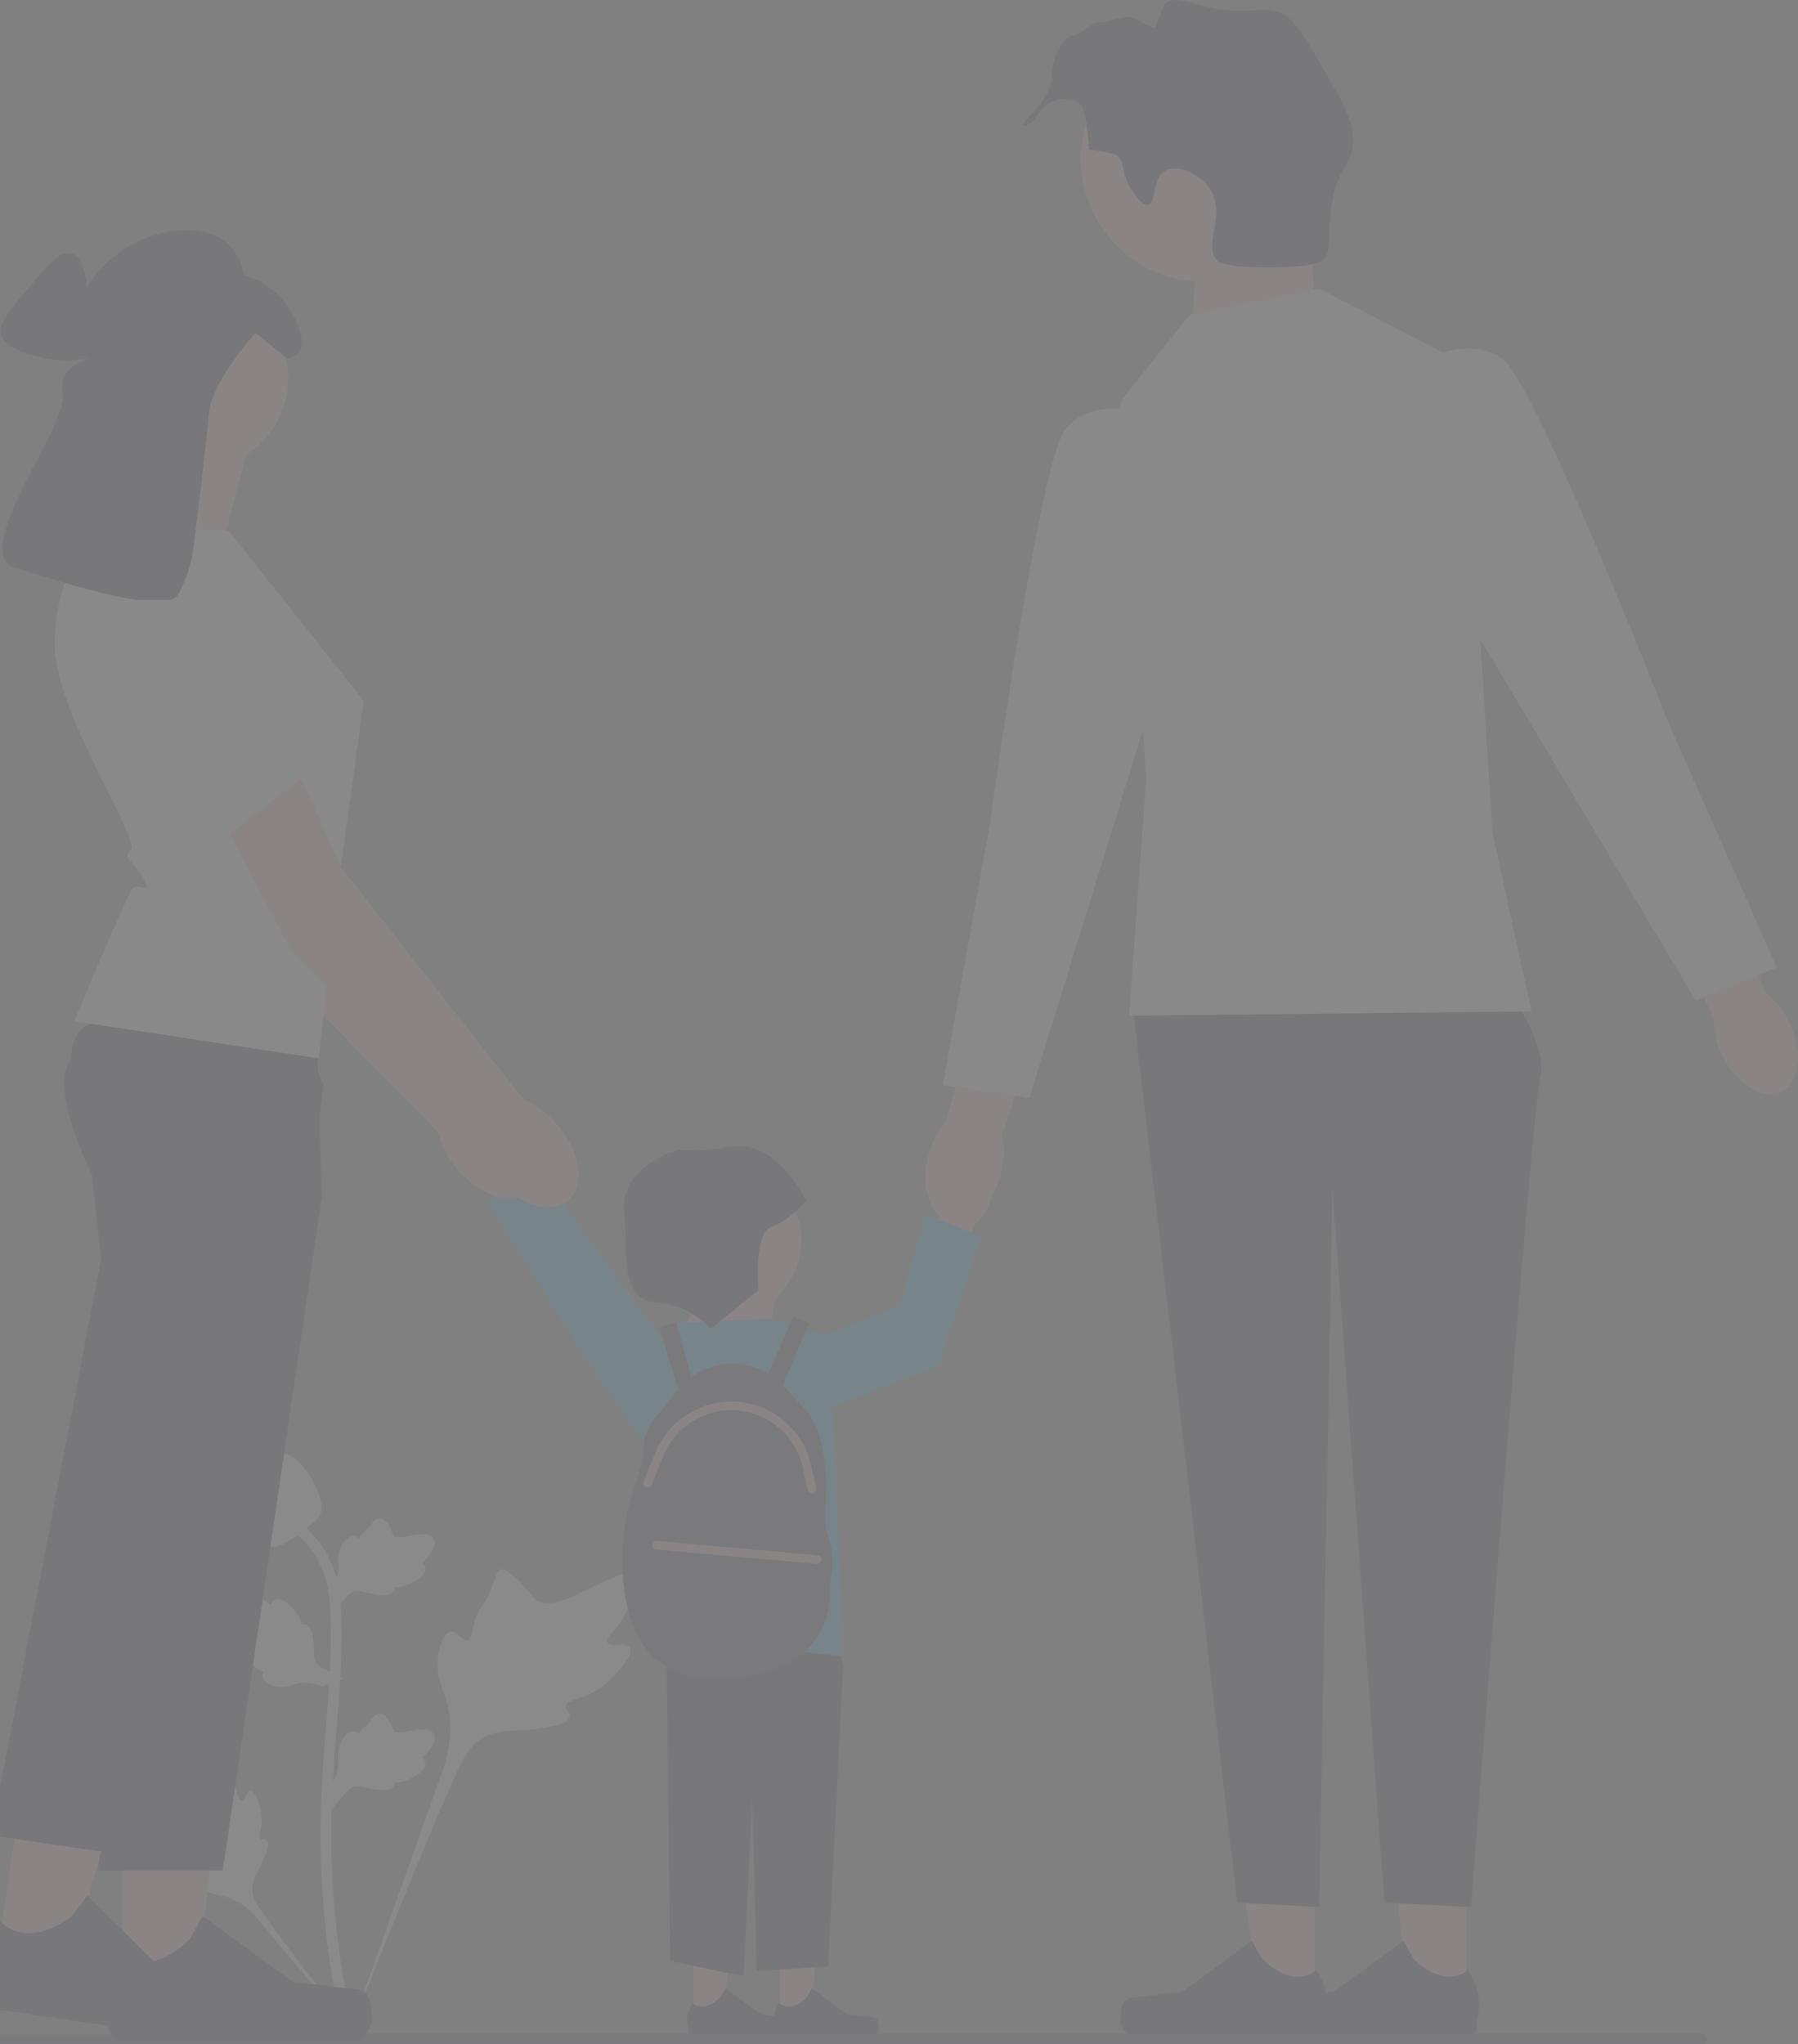 <svg width="557" height="633" viewBox="0 0 557 633" fill="none" xmlns="http://www.w3.org/2000/svg">
<rect x="0" y="0" width="557" height="633" fill="#808080" stroke="none"/>
<g opacity="0.09" clip-path="url(#clip0_51_264)">
<path d="M195.152 510.259C194.02 508.351 189.121 510.394 188.22 508.663C187.323 506.938 191.874 504.309 194.475 498.306C194.944 497.223 197.899 490.4 195.711 488.294C191.564 484.304 172.588 500.772 165.947 495.383C164.49 494.2 163.472 491.839 159.061 488.006C157.306 486.481 156.245 485.792 155.218 486.048C153.761 486.412 153.646 488.36 152.083 492.19C149.74 497.935 148.354 497.588 146.989 502.171C145.975 505.573 146.207 507.552 145.014 507.937C143.326 508.482 141.773 504.873 139.634 505.197C137.452 505.526 136.132 509.728 135.715 512.874C134.933 518.778 137.104 522.673 138.307 526.77C139.614 531.221 140.39 537.991 137.371 547.575L107.491 631.674C114.087 614.417 133.188 567.111 141.214 549.532C143.53 544.457 146.089 539.31 151.341 537.278C156.399 535.323 163.344 536.49 172.199 534.359C173.233 534.111 176.103 533.381 176.464 531.695C176.762 530.301 175.074 529.523 175.334 528.217C175.682 526.466 179.001 526.445 183.08 524.424C185.956 523 187.748 521.305 189.289 519.848C189.754 519.409 196.66 512.798 195.152 510.259H195.152Z" fill="#F2F2F2"/>
<path d="M77.596 554.532C76.332 554.537 75.922 557.529 74.811 557.471C73.705 557.413 73.727 554.423 71.527 551.416C71.131 550.873 68.631 547.456 66.966 547.921C63.808 548.803 66.424 562.858 61.86 564.559C60.859 564.933 59.405 564.751 56.249 565.807C54.993 566.227 54.349 566.549 54.178 567.126C53.937 567.946 54.86 568.565 56.291 570.436C58.438 573.242 57.867 573.821 59.725 575.813C61.105 577.292 62.143 577.749 61.988 578.445C61.769 579.43 59.548 579.15 59.09 580.292C58.622 581.457 60.306 583.317 61.731 584.429C64.406 586.515 66.946 586.575 69.306 587.167C71.87 587.811 75.42 589.384 79.258 593.629L111.956 632.545C105.381 624.331 87.65 601.317 81.328 592.31C79.503 589.71 77.713 586.97 78.23 583.809C78.728 580.765 81.306 577.696 82.814 572.74C82.99 572.161 83.46 570.544 82.736 569.88C82.137 569.332 81.267 569.935 80.701 569.431C79.941 568.755 80.888 567.121 81.072 564.538C81.202 562.717 80.887 561.35 80.615 560.174C80.534 559.819 79.278 554.526 77.596 554.532V554.532H77.596Z" fill="#F2F2F2"/>
<path d="M102.811 560.187L102.05 553.396L102.398 552.881C104.008 550.501 104.828 548.176 104.838 545.969C104.84 545.618 104.823 545.267 104.807 544.91C104.741 543.493 104.659 541.733 105.578 539.68C106.094 538.536 107.541 535.886 109.717 536.214C110.303 536.296 110.746 536.565 111.083 536.88C111.132 536.801 111.183 536.722 111.237 536.637C111.915 535.604 112.452 535.162 112.969 534.735C113.366 534.407 113.776 534.07 114.419 533.27C114.702 532.919 114.922 532.61 115.107 532.351C115.67 531.568 116.405 530.633 117.702 530.65C119.087 530.715 119.812 531.86 120.293 532.617C121.152 533.968 121.54 534.942 121.798 535.588C121.892 535.824 121.998 536.089 122.053 536.171C122.499 536.827 126.128 536.214 127.495 535.991C130.565 535.48 133.223 535.037 134.317 536.971C135.102 538.355 134.519 540.185 132.533 542.556C131.914 543.293 131.256 543.854 130.672 544.293C131.156 544.582 131.589 545.025 131.765 545.72C132.179 547.366 130.762 549.015 127.557 550.628C126.761 551.032 125.689 551.57 124.188 551.829C123.48 551.95 122.844 551.979 122.299 551.996C122.287 552.311 122.213 552.652 122.021 553.002C121.458 554.035 120.287 554.527 118.521 554.409C116.578 554.307 114.977 553.937 113.566 553.612C112.333 553.33 111.272 553.091 110.438 553.147C108.892 553.271 107.7 554.507 106.302 556.111L102.811 560.187H102.811H102.811Z" fill="#F2F2F2"/>
<path d="M106.344 519.755L99.961 522.213L99.375 522.007C96.661 521.055 94.202 520.852 92.063 521.402C91.722 521.49 91.387 521.595 91.045 521.701C89.69 522.124 88.006 522.65 85.785 522.282C84.546 522.075 81.614 521.348 81.379 519.162C81.31 518.575 81.458 518.079 81.677 517.674C81.589 517.646 81.5 517.617 81.403 517.586C80.231 517.193 79.666 516.787 79.123 516.395C78.704 516.095 78.273 515.784 77.335 515.365C76.924 515.181 76.57 515.047 76.272 514.934C75.37 514.588 74.279 514.115 73.966 512.858C73.678 511.503 74.602 510.512 75.214 509.855C76.304 508.683 77.148 508.06 77.709 507.647C77.913 507.497 78.144 507.326 78.209 507.253C78.731 506.656 77.217 503.305 76.654 502.04C75.38 499.203 74.277 496.748 75.873 495.199C77.014 494.09 78.933 494.189 81.733 495.507C82.604 495.917 83.314 496.411 83.888 496.864C84.044 496.323 84.363 495.792 84.991 495.446C86.48 494.629 88.437 495.579 90.812 498.267C91.404 498.934 92.197 499.833 92.829 501.219C93.125 501.871 93.316 502.479 93.47 503.002C93.777 502.933 94.126 502.918 94.515 503.014C95.658 503.296 96.431 504.304 96.765 506.04C97.159 507.944 97.206 509.584 97.25 511.03C97.29 512.292 97.327 513.379 97.593 514.171C98.105 515.633 99.605 516.471 101.512 517.415L106.344 519.755L106.344 519.755V519.755Z" fill="#F2F2F2"/>
<path d="M102.811 499.749L102.05 492.958L102.398 492.443C104.008 490.063 104.828 487.738 104.838 485.531C104.84 485.18 104.823 484.829 104.807 484.472C104.741 483.055 104.659 481.295 105.578 479.242C106.094 478.098 107.541 475.448 109.717 475.776C110.303 475.858 110.746 476.127 111.083 476.442C111.132 476.363 111.183 476.284 111.237 476.199C111.915 475.166 112.452 474.724 112.969 474.297C113.366 473.969 113.776 473.632 114.419 472.832C114.702 472.481 114.922 472.172 115.107 471.913C115.67 471.13 116.405 470.195 117.702 470.212C119.087 470.277 119.812 471.422 120.293 472.179C121.152 473.53 121.54 474.504 121.798 475.15C121.892 475.386 121.998 475.651 122.053 475.733C122.499 476.389 126.128 475.776 127.495 475.553C130.565 475.042 133.223 474.599 134.317 476.533C135.102 477.917 134.519 479.747 132.533 482.118C131.914 482.855 131.256 483.416 130.672 483.855C131.156 484.144 131.589 484.587 131.765 485.282C132.179 486.928 130.762 488.577 127.557 490.19C126.761 490.594 125.689 491.132 124.188 491.391C123.48 491.512 122.844 491.541 122.299 491.558C122.287 491.873 122.213 492.214 122.021 492.564C121.458 493.597 120.287 494.089 118.521 493.971C116.578 493.869 114.977 493.499 113.566 493.174C112.333 492.892 111.272 492.653 110.438 492.709C108.892 492.833 107.7 494.069 106.302 495.673L102.811 499.749H102.811H102.811Z" fill="#F2F2F2"/>
<path d="M109.767 631.563L108.342 630.671L107.997 629.029L108.342 630.671L106.681 630.862C106.655 630.707 106.565 630.353 106.428 629.799C105.685 626.763 103.418 617.523 101.528 602.971C100.208 592.812 99.462 582.369 99.307 571.925C99.153 561.465 99.649 553.547 100.046 547.182C100.346 542.382 100.71 537.811 101.068 533.358C102.02 521.462 102.918 510.225 102.25 497.784C102.102 495.007 101.792 489.226 98.411 483.075C96.45 479.507 93.749 476.34 90.381 473.664L92.475 471.035C96.192 473.992 99.181 477.501 101.359 481.462C105.107 488.282 105.445 494.581 105.608 497.607C106.287 510.268 105.38 521.613 104.418 533.624C104.063 538.06 103.699 542.611 103.4 547.392C103.006 553.698 102.516 561.547 102.668 571.873C102.819 582.192 103.558 592.507 104.859 602.538C106.727 616.906 108.961 626.009 109.694 628.999C110.085 630.596 110.167 630.93 109.767 631.563V631.563H109.767Z" fill="#F2F2F2"/>
<path d="M84.216 479C84.079 479 83.939 478.996 83.798 478.986C80.936 478.832 78.285 477.121 75.919 473.901C74.809 472.386 74.241 470.658 73.109 467.212C72.933 466.68 72.08 463.985 71.561 460.277C71.221 457.853 71.264 456.84 71.745 455.945C72.278 454.948 73.142 454.253 74.113 453.784C74.071 453.463 74.105 453.132 74.245 452.794C74.817 451.394 76.34 451.577 77.164 451.666C77.581 451.718 78.101 451.787 78.663 451.758C79.546 451.715 80.02 451.453 80.739 451.059C81.426 450.682 82.281 450.213 83.55 449.954C86.051 449.433 88.147 450.141 88.838 450.374C92.473 451.584 94.266 454.407 96.34 457.676C96.754 458.332 98.173 460.719 99.11 463.992C99.786 466.352 99.691 467.402 99.488 468.182C99.074 469.786 98.098 470.704 95.618 472.73C93.028 474.852 91.728 475.914 90.612 476.56C88.014 478.058 86.383 478.999 84.216 478.999V479H84.216Z" fill="#F2F2F2"/>
<path d="M241.663 625.817L250.465 625.816L254.652 591.9L241.661 591.901L241.663 625.817Z" fill="#FFB6B6"/>
<path d="M271.819 625.617C272.093 626.078 272.238 627.566 272.238 628.102C272.238 629.751 270.901 631.087 269.251 631.087H241.992C240.866 631.087 239.954 630.175 239.954 629.051V627.917C239.954 627.917 238.605 624.51 241.382 620.31C241.382 620.31 244.832 623.598 249.988 618.448L251.508 615.696L262.514 623.737L268.615 624.487C269.949 624.651 271.133 624.462 271.819 625.617H271.819H271.819Z" fill="#2F2E41"/>
<path d="M214.837 625.817L223.639 625.816L227.826 591.9L214.835 591.901L214.837 625.817Z" fill="#FFB6B6"/>
<path d="M244.994 625.617C245.268 626.078 245.413 627.566 245.413 628.102C245.413 629.751 244.075 631.087 242.425 631.087H215.166C214.041 631.087 213.128 630.175 213.128 629.051V627.917C213.128 627.917 211.78 624.51 214.556 620.31C214.556 620.31 218.006 623.598 223.162 618.448L224.683 615.696L235.689 623.737L241.789 624.487C243.124 624.651 244.307 624.462 244.994 625.617H244.994H244.994Z" fill="#2F2E41"/>
<path d="M251.831 479.35L261.22 515.67L256.525 608.939L234.394 610.419L233.053 556.728L230.37 611.998L207.569 607.261L206.227 485.666L251.831 479.35Z" fill="#2F2E41"/>
<path d="M160.941 357.063C157.911 351.752 152.713 349.009 149.33 350.936C145.947 352.862 145.661 358.728 148.693 364.04C149.874 366.178 151.551 368.003 153.584 369.361L166.704 391.7L177.066 385.326L163.032 363.981C162.898 361.541 162.181 359.169 160.941 357.063Z" fill="#FFB6B6"/>
<path d="M220.566 435.922C220.566 435.922 208.131 453.043 200.526 446.925C192.921 440.807 150.901 372.034 150.901 372.034L167.577 363.105L220.566 435.922H220.566Z" fill="#20B1F0"/>
<path d="M208.91 415.035L225.005 390.917L241.101 397.617L237.077 419.055L208.91 415.035Z" fill="#FFB6B6"/>
<path d="M210.251 409.676L238.418 408.336L257.196 413.695L261.22 512.847L204.886 507.487V455.2L196.838 428.434L210.251 409.676Z" fill="#20B1F0"/>
<path d="M256.737 476.558C255.747 473.674 255.353 470.63 255.608 467.592C256.328 459.019 256.464 442.222 247.717 434.634L242.777 429.287C242.674 429.176 242.558 429.081 242.454 428.972L250.628 409.777L245.69 407.68L238.103 425.495C234.738 423.45 230.856 422.317 226.841 422.317C222.204 422.317 217.771 423.828 214.108 426.487L209.481 409.552L204.304 410.964L210.09 430.278C209.88 430.534 209.65 430.77 209.451 431.037L206.624 434.827C205.936 435.749 205.176 436.606 204.353 437.411C202.618 439.109 199.233 443.23 199.2 449.576C199.189 451.746 198.742 453.892 198.08 455.959L194.72 466.448C194.405 467.433 194.158 468.435 193.989 469.455C192.508 478.437 187.38 520.75 222.426 519.903C255.095 519.113 257.245 499.242 257.055 492.641C257.014 491.209 257.142 489.788 257.41 488.381C257.9 485.799 258.341 481.231 256.737 476.558L256.737 476.558Z" fill="#3F3D56"/>
<path d="M404.322 48.258L407.377 95.377L368.962 104.182L371.638 66.084L404.322 48.258Z" fill="#FFB6B6"/>
<path d="M407.247 620.912L389.931 620.911L381.694 554.19L407.25 554.192L407.247 620.912Z" fill="#FFB6B6"/>
<path d="M347.921 620.52C347.381 621.427 347.097 624.355 347.097 625.41C347.097 628.652 349.728 631.281 352.974 631.281H406.599C408.813 631.281 410.608 629.487 410.608 627.275V625.045C410.608 625.045 413.261 618.342 407.8 610.08C407.8 610.08 401.012 616.549 390.868 606.417L387.877 601.004L366.226 616.822L354.225 618.298C351.599 618.621 349.271 618.248 347.921 620.52H347.921H347.921Z" fill="#2F2E41"/>
<path d="M454.192 620.912L436.876 620.911L428.638 554.19L454.195 554.192L454.192 620.912Z" fill="#FFB6B6"/>
<path d="M394.865 620.52C394.326 621.427 394.042 624.355 394.042 625.41C394.042 628.652 396.673 631.281 399.919 631.281H453.544C455.758 631.281 457.553 629.487 457.553 627.275V625.045C457.553 625.045 460.206 618.342 454.744 610.08C454.744 610.08 447.956 616.549 437.813 606.417L434.822 601.004L413.171 616.822L401.17 618.298C398.544 618.621 396.216 618.248 394.866 620.52H394.865H394.865Z" fill="#2F2E41"/>
<path d="M465.094 303.825C465.094 303.825 479.848 322.584 477.166 333.303C474.483 344.022 455.705 590.56 455.705 590.56L428.88 589.22L412.784 368.14L408.644 590.56L383.276 589.22L351.085 313.204L465.094 303.825Z" fill="#2F2E41"/>
<path d="M310.006 363.636C307.469 373.347 300.397 379.912 294.211 378.298C288.024 376.685 285.067 367.505 287.605 357.791C288.566 353.896 290.446 350.288 293.089 347.268L304.356 306.256L323.51 311.948L310.369 351.775C311.198 355.701 311.073 359.768 310.006 363.636Z" fill="#FFB6B6"/>
<path d="M373.117 87.36C394.284 87.36 411.443 70.219 411.443 49.074C411.443 27.929 394.284 10.788 373.117 10.788C351.951 10.788 334.792 27.929 334.792 49.074C334.792 70.219 351.951 87.36 373.117 87.36Z" fill="#FFB6B6"/>
<path d="M368.522 97.483L408.76 89.444L453.023 112.222L462.412 258.269L474.483 313.204L349.744 314.544L355.109 240.851L347.062 124.281L368.522 97.483Z" fill="#E6E6E6"/>
<path d="M359.133 128.301C359.133 128.301 337.673 121.601 329.625 133.66C321.577 145.719 306.823 254.25 306.823 254.25L292.069 335.983L318.895 340.002L363.157 196.635L359.133 128.301Z" fill="#E6E6E6"/>
<path d="M554.334 316.662C558.706 325.699 557.583 335.277 551.826 338.056C546.069 340.835 537.859 335.762 533.486 326.722C531.69 323.135 530.779 319.17 530.831 315.159L512.788 276.639L531.064 268.566L546.911 307.398C550.091 309.849 552.636 313.026 554.334 316.662Z" fill="#FFB6B6"/>
<path d="M436.224 113.611C436.224 113.611 455.497 102.043 466.165 111.865C476.833 121.688 516.8 223.678 516.8 223.678L550.438 299.628L525.319 309.855L448.45 180.964L436.224 113.611V113.611Z" fill="#E6E6E6"/>
<path d="M528.99 631.405C528.99 632.29 528.279 633 527.394 633H-48.404C-49.289 633 -50 632.29 -50 631.405C-50 630.977 -49.839 630.602 -49.571 630.32H70.769C73.331 630.32 75.839 630.146 78.307 629.811H527.394C528.279 629.811 528.99 630.521 528.99 631.405Z" fill="#3F3D56"/>
<path d="M293.236 367.858C295.63 362.233 300.476 358.907 304.059 360.43C307.642 361.952 308.606 367.745 306.211 373.372C305.285 375.633 303.83 377.639 301.969 379.223L291.526 402.929L280.494 397.796L291.961 374.971C291.811 372.533 292.249 370.093 293.236 367.858Z" fill="#FFB6B6"/>
<path d="M223.485 408.724C237.11 408.724 248.155 397.691 248.155 384.08C248.155 370.47 237.11 359.436 223.485 359.436C209.86 359.436 198.815 370.47 198.815 384.08C198.815 397.691 209.86 408.724 223.485 408.724Z" fill="#FFB6B6"/>
<path d="M254.513 413.695L278.656 404.316L286.704 376.179L304.141 382.878L290.728 423.075L254.513 436.895V413.695Z" fill="#20B1F0"/>
<path d="M220.241 411.482L234.954 399.523C234.954 399.523 233.562 381.6 238.851 379.988C244.141 378.376 249.657 371.938 249.657 371.938C249.657 371.938 240.902 352.182 225.493 355.18C210.083 358.178 213.599 353.618 204.102 358.642C194.606 363.666 192.379 370.369 193.534 377.492C194.689 384.614 191.251 402.31 202.753 403.222C214.255 404.133 220.241 411.482 220.241 411.482Z" fill="#2F2E41"/>
<path d="M349.904 57.646C347.108 52.551 348.56 50.118 346.036 48.127C346.036 48.127 345.021 47.325 337.376 46.304C336.646 33.809 334.62 32.139 334.62 32.139C332.285 30.215 328.571 30.483 326.203 31.357C321.196 33.206 321.37 38.077 318.044 38.741C313.451 39.658 325.974 31.814 325.827 23.516C325.708 16.747 330.561 10.57 332.252 11.052C333.928 11.53 338.422 6.654 340.618 6.91C342.117 7.085 348.475 4.908 350.112 5.248C351.899 5.62 357.602 9.198 357.907 8.509C360.025 3.72 359.627 2.313 361.203 1.02C363.994 -1.27 368.094 0.807 374.67 2.272C388.2 5.285 390.949 0.968 397.717 4.583C401.136 6.409 403.768 10.807 408.891 19.53C416.055 31.728 419.638 37.828 419.125 44.567C418.602 51.44 415.306 50.738 413.029 60.793C410.495 71.986 413.541 77.44 409.467 80.817C406.318 83.427 380.206 83.628 377.286 80.884C372.286 76.185 380.101 66.434 374.792 58.431C371.533 53.519 364.4 50.879 360.874 52.898C356.888 55.18 358.363 62.93 355.648 63.438C353.322 63.872 350.392 58.533 349.904 57.645V57.646Z" fill="#2F2E41"/>
<path d="M164.149 369.113C169.488 364.608 168.07 354.162 160.983 345.781C157.88 342.112 154.205 339.448 150.606 337.989L146.47 333.22L93.051 266.358C93.051 266.358 63.469 199.844 54.736 192.658C46.004 185.472 35.729 189.213 35.729 189.213L27.713 199.121L77.667 291.991L128.791 343.387L135.693 350.575C136.531 354.364 138.547 358.428 141.649 362.097C148.737 370.478 158.81 373.619 164.149 369.113Z" fill="#FFB6B6"/>
<path d="M63.314 205.025L76.7 224.637L95.918 253.05L61.387 264.983L30.898 212.722L63.314 205.025Z" fill="#E6E6E6"/>
<path d="M76.905 138.277L67.21 175.203L30.246 167.939C30.246 167.939 44.789 141.304 41.153 129.197L76.905 138.277H76.905Z" fill="#FFB6B6"/>
<path d="M37.885 618.93L60.144 618.927L70.733 533.159L37.881 533.161L37.885 618.93Z" fill="#FFB6B6"/>
<path d="M114.148 618.425C114.841 619.591 115.207 623.355 115.207 624.711C115.207 628.879 111.825 632.258 107.652 632.258H38.718C35.871 632.258 33.564 629.953 33.564 627.109V624.242C33.564 624.242 30.154 615.625 37.174 605.005C37.174 605.005 45.9 613.321 58.939 600.296L62.784 593.337L90.617 613.672L106.044 615.569C109.419 615.984 112.412 615.504 114.148 618.425H114.148Z" fill="#2F2E41"/>
<path d="M99.691 370.713L69.019 579.218H30.536L35.653 460.198L38.346 397.617L30.536 367.828C30.536 367.828 26.975 361.207 23.975 353.181C20.594 344.123 17.923 333.265 21.888 328.115C23.347 326.217 27.14 324.812 32.294 323.766C35.444 323.123 39.11 322.623 43.067 322.234C65.825 319.984 98.195 321.389 98.195 321.389L99.018 348.517L99.474 363.666L99.691 370.713H99.691Z" fill="#2F2E41"/>
<path d="M-1.325 608.733L20.698 611.965L43.662 528.647L11.159 523.875L-1.325 608.733Z" fill="#FFB6B6"/>
<path d="M74.2 619.315C74.716 620.57 74.53 624.346 74.332 625.688C73.725 629.811 69.887 632.663 65.759 632.057L-2.442 622.04C-5.258 621.627 -7.206 619.011 -6.792 616.197L-6.374 613.361C-6.374 613.361 -8.494 604.34 -0.001 594.853C-0.001 594.853 7.421 604.348 22.218 593.356L27.035 587.031L51.611 611.193L66.598 615.311C69.877 616.212 72.907 616.173 74.2 619.315L74.2 619.315H74.2Z" fill="#2F2E41"/>
<path d="M100.174 335.94L95.967 372.133L73.024 448.402L35.256 573.966L-2.813 568.377L31.354 389.844L27.971 359.23C27.971 359.23 26.869 356.187 25.606 351.732C23.099 342.918 19.955 328.566 23.414 321.244C23.881 320.249 24.468 319.386 25.193 318.686C26.553 317.368 29.319 316.568 33.023 316.143C48.508 314.395 80.397 319.395 94.587 321.85L100.174 335.94L100.174 335.94Z" fill="#2F2E41"/>
<path d="M70.845 164.306L112.657 216.97L105.151 271.877L98.72 327.746L22.974 316.245C22.974 316.245 39.335 276.898 41.153 275.082C42.971 273.266 47.537 277.751 44.345 271.877C41.153 266.002 37.517 266.002 40.547 262.976C43.577 259.949 16.915 220.602 16.915 199.416C16.915 178.229 29.64 161.28 29.64 161.28L70.845 164.306L70.845 164.306Z" fill="#E6E6E6"/>
<path d="M61.09 145.25C76.646 145.25 89.256 132.653 89.256 117.114C89.256 101.574 76.646 88.977 61.09 88.977C45.534 88.977 32.924 101.574 32.924 117.114C32.924 132.653 45.534 145.25 61.09 145.25Z" fill="#FFB6B6"/>
<path d="M59.774 170.911C59.774 170.911 63.989 137.596 64.735 127.908C65.481 118.22 79.17 103.094 79.17 103.094L88.868 110.919C88.868 110.919 97.075 110.919 91.479 98.995C85.884 87.072 75.44 85.209 75.44 85.209C75.44 85.209 74.321 69.558 54.925 71.422C35.529 73.285 26.949 88.935 26.949 88.935C26.949 88.935 25.83 69.186 13.521 83.718C1.212 98.25 -5.875 104.212 7.18 109.056C20.235 113.9 29.933 110.174 29.933 110.174C29.933 110.174 17.251 112.782 19.489 121.725C21.727 130.668 -9.978 171.283 4.569 175.755C19.116 180.226 51.568 191.032 55.298 183.952C59.028 176.873 59.774 170.911 59.774 170.911H59.774Z" fill="#2F2E41"/>
<path d="M175.881 371.904C181.257 367.443 179.928 356.986 172.911 348.546C169.839 344.851 166.187 342.156 162.6 340.667L158.504 335.864L105.648 268.557C105.648 268.557 76.625 201.797 67.953 194.538C59.281 187.28 48.975 190.935 48.975 190.935L40.876 200.775L90.049 294.06L140.74 345.883L147.581 353.128C148.388 356.924 150.369 361.005 153.441 364.699C160.458 373.139 170.505 376.365 175.881 371.904L175.881 371.904Z" fill="#FFB6B6"/>
<path d="M37.808 185.76C37.808 185.76 50.747 252.837 65.471 262.725L94.812 239.871C94.812 239.871 97.379 239.76 92.601 234.368C87.822 228.976 89.045 217.396 89.045 217.396C89.045 217.396 91.196 220.175 86.517 216.317C81.838 212.459 86.194 185.926 86.194 185.926L37.808 185.76Z" fill="#E6E6E6"/>
<path d="M251.51 462.502C250.891 462.502 250.335 462.073 250.2 461.444L248.725 454.6C246.557 444.535 237.852 437.185 227.555 436.725C218.016 436.298 209.175 441.943 205.552 450.765L201.852 459.775C201.572 460.461 200.79 460.787 200.102 460.507C199.417 460.226 199.09 459.443 199.371 458.759L203.072 449.748C207.124 439.883 216.999 433.582 227.676 434.048C239.189 434.562 248.923 442.781 251.347 454.036L252.822 460.88C252.978 461.603 252.517 462.316 251.794 462.472C251.698 462.492 251.603 462.502 251.51 462.502Z" fill="#FFB6B6"/>
<path d="M253.093 484.293C253.054 484.293 253.013 484.291 252.973 484.288L203.339 479.867C202.601 479.8 202.056 479.15 202.122 478.413C202.189 477.676 202.833 477.135 203.577 477.197L253.211 481.619C253.948 481.685 254.493 482.335 254.428 483.072C254.365 483.769 253.781 484.293 253.093 484.293Z" fill="#FFB6B6"/>
</g>
<defs>
<clipPath id="clip0_51_264">
<rect width="607" height="633" fill="white" transform="translate(-50)"/>
</clipPath>
</defs>
</svg>
